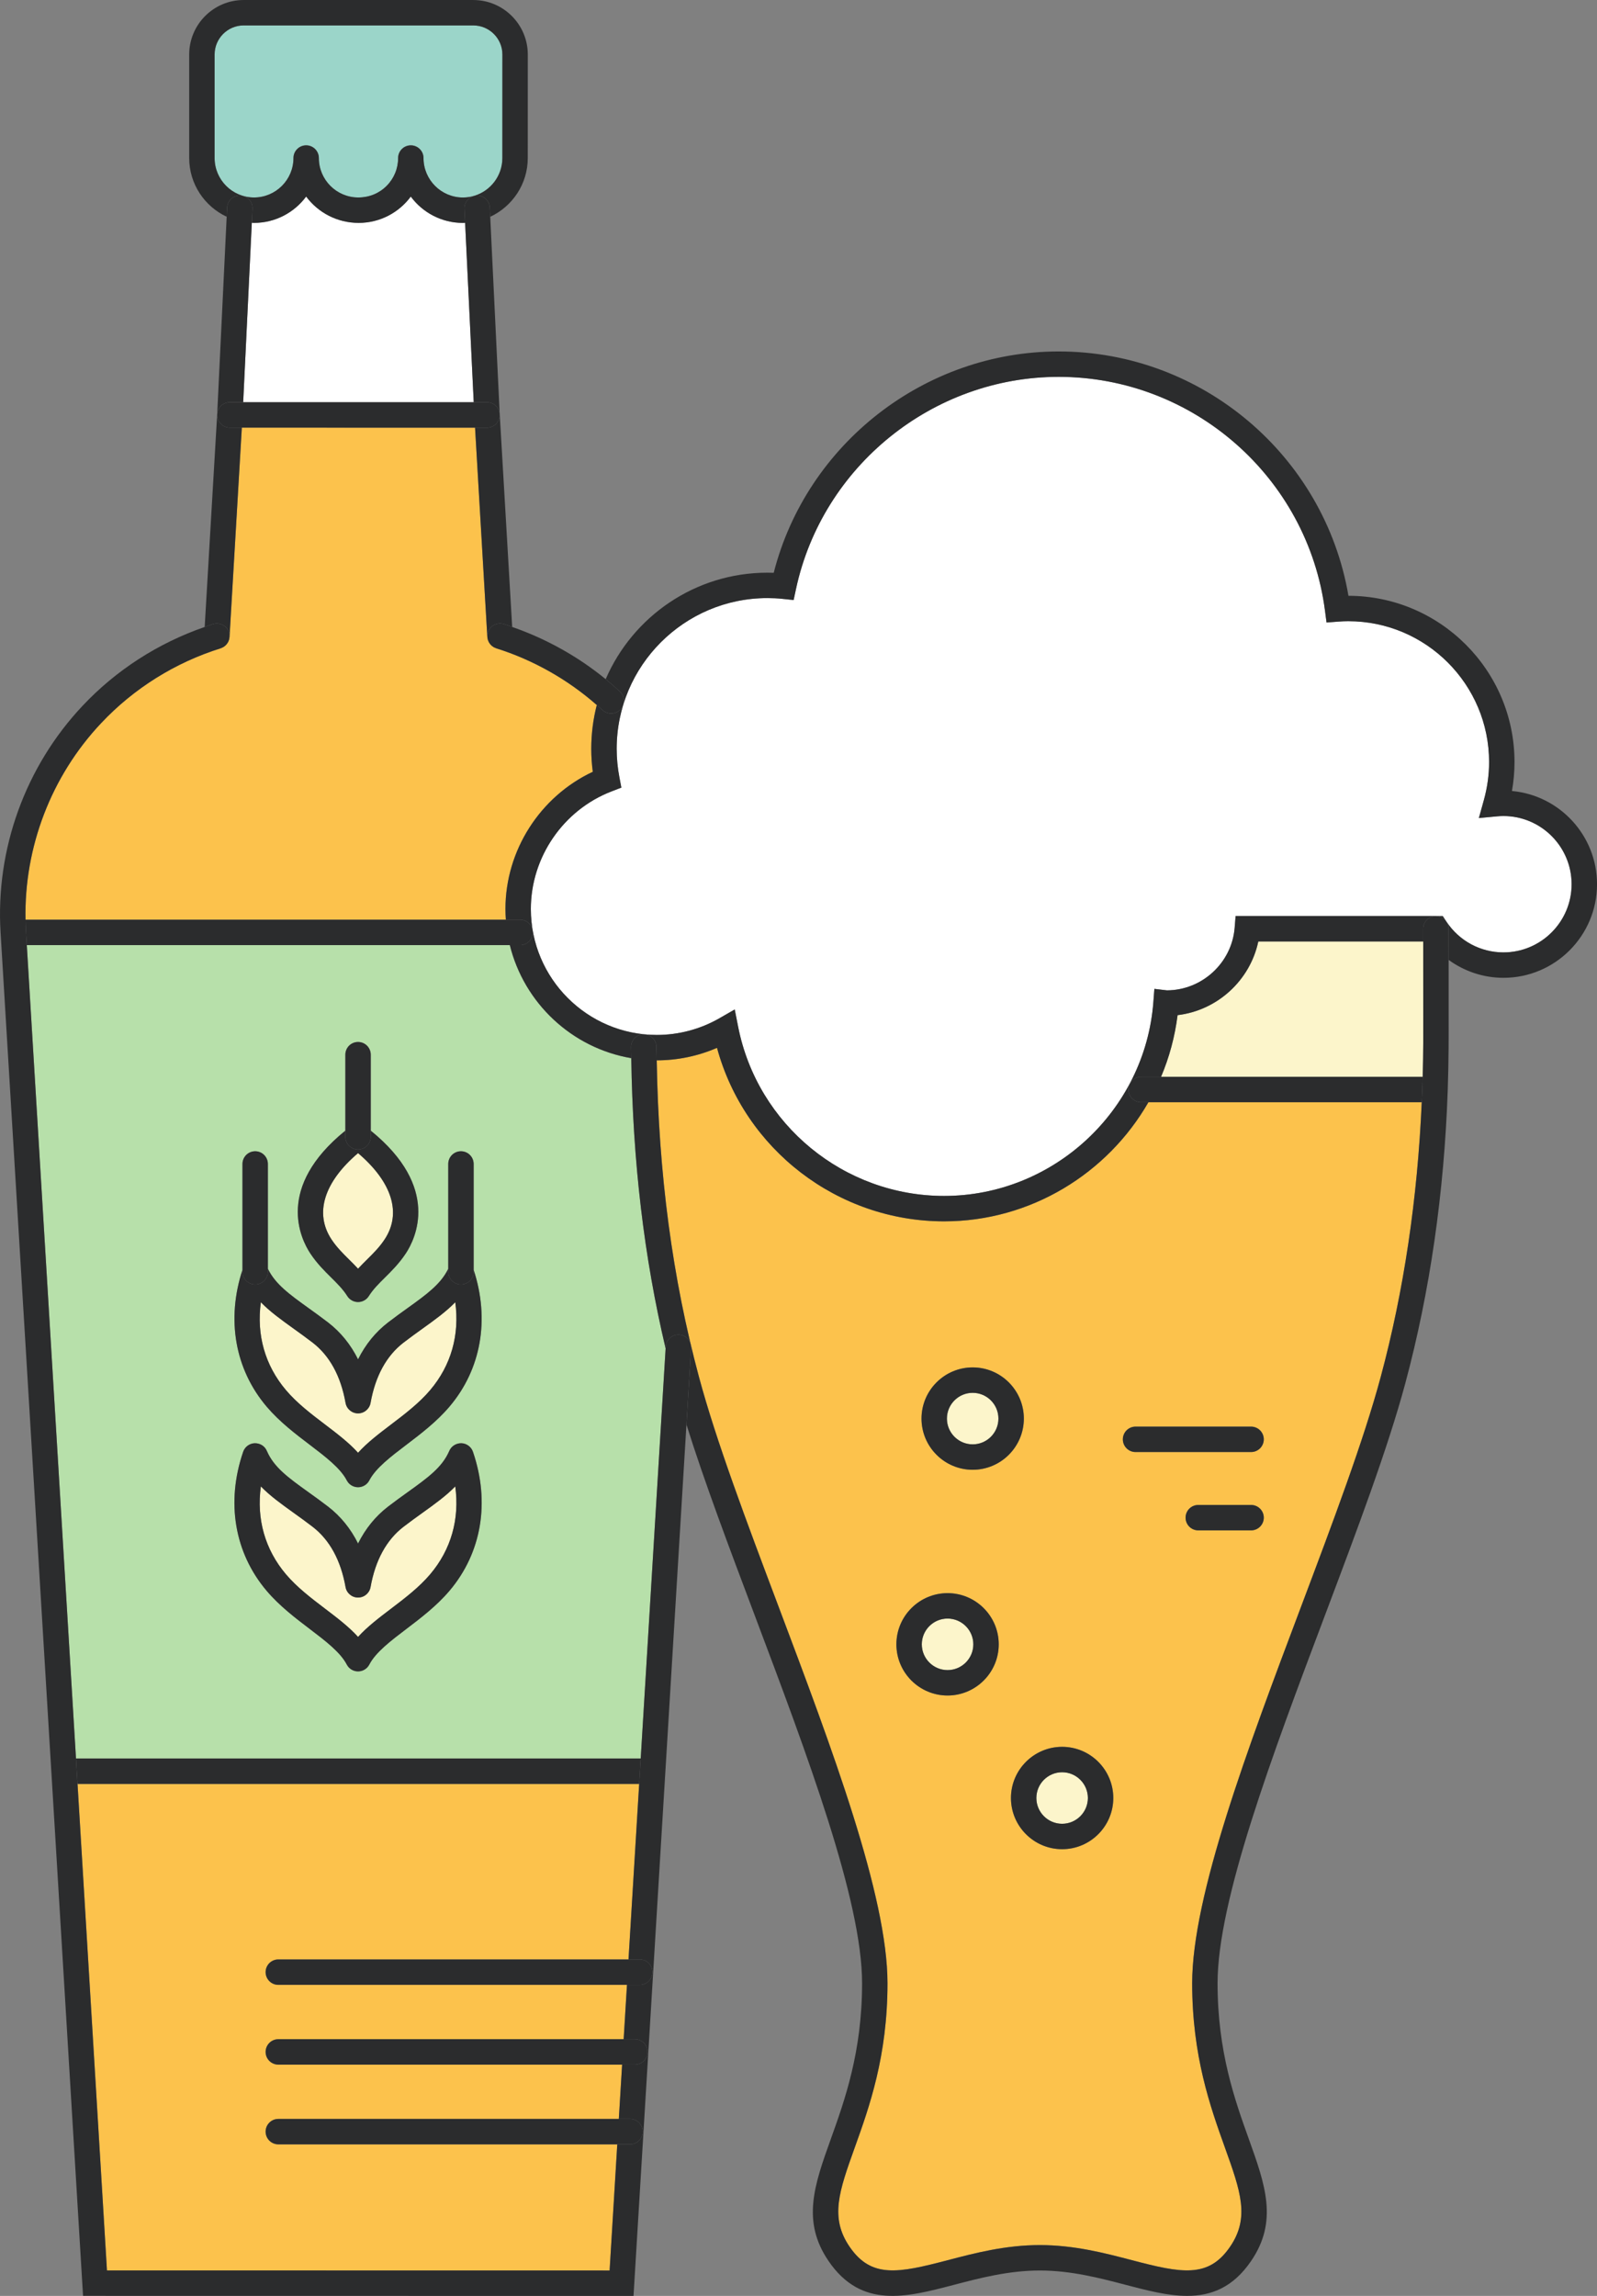 <?xml version="1.0" encoding="utf-8"?>
<!-- Generator: Adobe Illustrator 16.0.4, SVG Export Plug-In . SVG Version: 6.00 Build 0)  -->
<!DOCTYPE svg PUBLIC "-//W3C//DTD SVG 1.1//EN" "http://www.w3.org/Graphics/SVG/1.1/DTD/svg11.dtd">
<svg version="1.1" xmlns="http://www.w3.org/2000/svg" xmlns:xlink="http://www.w3.org/1999/xlink" x="0px" y="0px"
	 width="251.425px" height="361.336px" viewBox="0 0 251.425 361.336" style="enable-background:new 0 0 251.425 361.336;"
	 xml:space="preserve">
<rect x="0" y="0" width="251.425" height="361.336" fill="#808080" stroke="none"/>
<symbol  id="New_Symbol_1" viewBox="-2869.69 1635.391 384.073 275">
	<g id="Elements_4_">
		<g>
			<path style="fill:none;stroke:#454647;stroke-width:5;stroke-linecap:round;stroke-miterlimit:10;" d="M-2500.584,1823.523
				v-12.832h-86.4v12.832c0,2.458,0.206,4.871,0.602,7.221c1.426,8.46,5.309,16.086,10.893,22.119
				c6.46,6.979,15.192,11.818,25.021,13.346c2.176,0.339,4.413,0.515,6.686,0.515c2.273,0,4.511-0.176,6.687-0.515
				c18.323-2.849,32.842-17.213,35.912-35.465C-2500.79,1828.395-2500.584,1825.981-2500.584,1823.523z"/>
			<path style="fill:none;stroke:#454647;stroke-width:5;stroke-linecap:round;stroke-miterlimit:10;" d="M-2550.47,1866.209v6.125
				c0,3.691,2.993,6.686,6.686,6.686s6.687-2.994,6.687-6.686v-6.125"/>
			<path style="fill:none;stroke:#454647;stroke-width:5;stroke-linecap:round;stroke-miterlimit:10;" d="M-2734.672,1695.492
				c-1.476,26.48-21.861,47.916-47.869,51.037c-2.149,0.257-4.336,0.39-6.558,0.39s-4.407-0.133-6.557-0.39
				c-16.771-2.011-31.202-11.638-39.739-25.323c-4.7-7.539-7.605-16.309-8.131-25.714"/>
			<path style="fill:none;stroke:#454647;stroke-width:5;stroke-linecap:round;stroke-miterlimit:10;" d="M-2866.756,1637.892
				l7.605,47.321c0.952,5.923,6.063,10.279,12.063,10.279h115.978c5.999,0,11.111-4.356,12.062-10.279l7.605-47.321H-2866.756z"/>
			
				<line style="fill:none;stroke:#454647;stroke-width:5;stroke-linecap:round;stroke-miterlimit:10;" x1="-2770.584" y1="1721.206" x2="-2835.395" y2="1721.206"/>
			
				<line style="fill:none;stroke:#454647;stroke-width:5;stroke-linecap:round;stroke-miterlimit:10;" x1="-2805.041" y1="1670.806" x2="-2861.464" y2="1670.806"/>
			
				<line style="fill:none;stroke:#454647;stroke-width:5;stroke-linecap:round;stroke-miterlimit:10;" x1="-2805.041" y1="1663.092" x2="-2862.703" y2="1663.092"/>
			
				<line style="fill:none;stroke:#454647;stroke-width:5;stroke-linecap:round;stroke-miterlimit:10;" x1="-2805.041" y1="1655.378" x2="-2863.943" y2="1655.378"/>
			<path style="fill:none;stroke:#454647;stroke-width:5;stroke-linecap:round;stroke-miterlimit:10;" d="M-2511.641,1682.717
				c0-2.414-1.958-4.371-4.372-4.371s-4.371,1.957-4.371,4.371s1.957,4.372,4.371,4.372S-2511.641,1685.131-2511.641,1682.717z"/>
			<path style="fill:none;stroke:#454647;stroke-width:5;stroke-linecap:round;stroke-miterlimit:10;" d="M-2511.641,1652.549
				c0-2.414-1.958-4.371-4.372-4.371s-4.371,1.957-4.371,4.371s1.957,4.37,4.371,4.37S-2511.641,1654.963-2511.641,1652.549z"/>
			<path style="fill:none;stroke:#454647;stroke-width:5;stroke-linecap:round;stroke-miterlimit:10;" d="M-2535.041,1663.092
				c0-2.414-1.957-4.372-4.371-4.372s-4.372,1.958-4.372,4.372s1.958,4.371,4.372,4.371S-2535.041,1665.506-2535.041,1663.092z"/>
			<path style="fill:none;stroke:#454647;stroke-width:5;stroke-linecap:round;stroke-miterlimit:10;" d="M-2678.912,1708.092
				c0-2.414-1.958-4.372-4.372-4.372s-4.371,1.958-4.371,4.372s1.957,4.371,4.371,4.371S-2678.912,1710.506-2678.912,1708.092z"/>
			<path style="fill:none;stroke:#454647;stroke-width:5;stroke-linecap:round;stroke-miterlimit:10;" d="M-2678.912,1689.835
				c0-2.414-1.958-4.372-4.372-4.372s-4.371,1.958-4.371,4.372s1.957,4.371,4.371,4.371S-2678.912,1692.249-2678.912,1689.835z"/>
			<path style="fill:none;stroke:#454647;stroke-width:5;stroke-linecap:round;stroke-miterlimit:10;" d="M-2678.912,1671.577
				c0-2.415-1.958-4.371-4.372-4.371s-4.371,1.956-4.371,4.371s1.957,4.372,4.371,4.372S-2678.912,1673.992-2678.912,1671.577z"/>
			<path style="fill:none;stroke:#454647;stroke-width:5;stroke-linecap:round;stroke-miterlimit:10;" d="M-2782.541,1880.696
				v-134.167c-2.149,0.257-4.336,0.39-6.558,0.39s-4.407-0.133-6.557-0.39v134.167c0,2.809,2.273,5.081,5.076,5.081h2.962
				C-2784.815,1885.777-2782.541,1883.505-2782.541,1880.696z"/>
			
				<line style="fill:none;stroke:#454647;stroke-width:5;stroke-linecap:round;stroke-miterlimit:10;" x1="-2804.013" y1="1788.577" x2="-2774.184" y2="1788.577"/>
			<path style="fill:none;stroke:#454647;stroke-width:5;stroke-linecap:round;stroke-miterlimit:10;" d="M-2638.927,1816.606
				v-58.933c-3.847-2.278-7.921-4.314-12.183-6.084c-1.152-0.479-2.319-0.94-3.502-1.379c-3.163-1.177-6.424-2.217-9.771-3.095
				c-8.522-2.248-17.589-3.498-27-3.58c-3.657,0.031-7.262,0.241-10.8,0.617c-5.575,0.586-10.991,1.589-16.2,2.963
				c-3.349,0.878-6.608,1.918-9.772,3.095c-2.221,0.829-4.397,1.724-6.516,2.69c-3.178,1.44-6.238,3.04-9.17,4.772v58.933
				c4.892,2.89,10.137,5.395,15.686,7.462c3.163,1.178,6.423,2.217,9.772,3.096c6.397,1.688,13.099,2.808,20.026,3.302
				c2.299,0.165,4.629,0.258,6.974,0.278c5.985-0.052,11.828-0.576,17.485-1.533c3.24-0.545,6.413-1.229,9.515-2.047
				c3.348-0.879,6.608-1.918,9.771-3.096C-2649.064,1822.001-2643.818,1819.496-2638.927,1816.606z"/>
			<g>
				<g>
					
						<line style="fill:none;stroke:#454647;stroke-width:5;stroke-linecap:round;stroke-miterlimit:10;" x1="-2728.156" y1="1750.211" x2="-2728.156" y2="1824.068"/>
					
						<line style="fill:none;stroke:#454647;stroke-width:5;stroke-linecap:round;stroke-miterlimit:10;" x1="-2718.384" y1="1747.116" x2="-2718.384" y2="1827.164"/>
				</g>
				<g>
					
						<line style="fill:none;stroke:#454647;stroke-width:5;stroke-linecap:round;stroke-miterlimit:10;" x1="-2664.384" y1="1747.116" x2="-2664.384" y2="1827.164"/>
					
						<line style="fill:none;stroke:#454647;stroke-width:5;stroke-linecap:round;stroke-miterlimit:10;" x1="-2654.613" y1="1750.211" x2="-2654.613" y2="1824.068"/>
				</g>
			</g>
			<polyline style="fill:none;stroke:#454647;stroke-width:5;stroke-linecap:round;stroke-miterlimit:10;" points="
				-2664.384,1758.749 -2664.384,1747.116 -2664.384,1637.892 -2702.184,1637.892 -2702.184,1721.206 -2702.184,1744.153 			"/>
			<path style="fill:none;stroke:#454647;stroke-width:5;stroke-linecap:round;stroke-miterlimit:10;" d="M-2586.985,1810.691
				v-172.8h86.4v172.8H-2586.985z"/>
			<path style="fill:none;stroke:#454647;stroke-width:5;stroke-linecap:round;stroke-miterlimit:10;" d="M-2586.985,1684.666
				c5.221,3.276,11.387,5.169,18,5.169c4.758,0,9.283-0.978,13.393-2.746"/>
			<path style="fill:none;stroke:#454647;stroke-width:5;stroke-linecap:round;stroke-miterlimit:10;" d="M-2555.592,1687.089
				c0.447,10.537,9.134,18.946,19.779,18.946c5.045,0,9.652-1.888,13.145-4.994"/>
			<path style="fill:none;stroke:#454647;stroke-width:5;stroke-linecap:round;stroke-miterlimit:10;" d="M-2522.668,1701.041
				c3.369,2.493,7.54,3.965,12.056,3.965c3.646,0,7.071-0.963,10.028-2.645"/>
			
				<line style="fill:none;stroke:#454647;stroke-width:5;stroke-linecap:round;stroke-miterlimit:10;" x1="-2563.327" y1="1766.463" x2="-2576.338" y2="1753.452"/>
			
				<line style="fill:none;stroke:#454647;stroke-width:5;stroke-linecap:round;stroke-miterlimit:10;" x1="-2563.327" y1="1750.042" x2="-2576.338" y2="1737.029"/>
			
				<line style="fill:none;stroke:#454647;stroke-width:5;stroke-linecap:round;stroke-miterlimit:10;" x1="-2563.327" y1="1733.62" x2="-2576.338" y2="1720.608"/>
			
				<line style="fill:none;stroke:#454647;stroke-width:5;stroke-linecap:round;stroke-miterlimit:10;" x1="-2501.186" y1="1830.744" x2="-2586.383" y2="1830.744"/>
			<path style="fill:none;stroke:#454647;stroke-width:5;stroke-linecap:round;stroke-miterlimit:10;" d="M-2673.899,1829.211
				v23.652v45.171c0,5.444-4.413,9.857-9.857,9.857h-41.402h-54.084c-5.444,0-9.857-4.413-9.857-9.857v-12.257"/>
			<polyline style="fill:none;stroke:#454647;stroke-width:5;stroke-linecap:round;stroke-miterlimit:10;" points="
				-2673.899,1852.861 -2622.209,1852.861 -2575.489,1852.861 			"/>
			
				<line style="fill:none;stroke:#454647;stroke-width:5;stroke-linecap:round;stroke-miterlimit:10;" x1="-2622.213" y1="1852.863" x2="-2622.213" y2="1864.178"/>
			<path style="fill:none;stroke:#454647;stroke-width:5;stroke-linecap:round;stroke-miterlimit:10;" d="M-2612.698,1873.691
				c0-5.255-4.26-9.514-9.515-9.514c-5.254,0-9.514,4.259-9.514,9.514c0,5.254,4.26,9.515,9.514,9.515
				C-2616.958,1883.206-2612.698,1878.945-2612.698,1873.691z"/>
			
				<line style="fill:none;stroke:#454647;stroke-width:5;stroke-linecap:round;stroke-miterlimit:10;" x1="-2725.157" y1="1897.312" x2="-2725.157" y2="1907.892"/>
			<path style="fill:none;stroke:#454647;stroke-width:5;stroke-linecap:round;stroke-miterlimit:10;" d="M-2734.672,1887.799
				c0,5.255,4.26,9.514,9.515,9.514s9.515-4.259,9.515-9.514c0-5.256-4.26-9.514-9.515-9.514S-2734.672,1882.543-2734.672,1887.799z
				"/>
			<path style="fill:none;stroke:#454647;stroke-width:5;stroke-linecap:round;stroke-miterlimit:10;" d="M-2734.672,1752.901
				v-15.65c0-8.861,7.184-16.045,16.046-16.045h16.441"/>
			<path style="fill:none;stroke:#454647;stroke-width:5;stroke-linecap:round;stroke-miterlimit:10;" d="M-2782.541,1867.824
				c12.358,1.347,29.551-0.227,36.746-9.617c2.123-2.772,3.378-6.229,3.378-10.487c0-12.687-11.817-9.848-11.817,0
				c0,3.965,3.357,7.771,8.439,10.487c14.806,7.904,44.207,6.47,47.438-27.741"/>
			
				<line style="fill:none;stroke:#454647;stroke-width:5;stroke-linecap:round;stroke-miterlimit:10;" x1="-2709.384" y1="1802.977" x2="-2680.584" y2="1802.977"/>
			
				<line style="fill:none;stroke:#454647;stroke-width:5;stroke-linecap:round;stroke-miterlimit:10;" x1="-2702.184" y1="1788.577" x2="-2687.098" y2="1788.577"/>
			<g>
				<polyline style="fill:none;stroke:#454647;stroke-width:5;stroke-linecap:round;stroke-miterlimit:10;" points="
					-2624.985,1684.691 -2624.985,1670.291 -2624.985,1658.463 -2624.985,1637.892 				"/>
				
					<line style="fill:none;stroke:#454647;stroke-width:5;stroke-linecap:round;stroke-miterlimit:10;" x1="-2630.899" y1="1664.378" x2="-2619.071" y2="1676.206"/>
				
					<line style="fill:none;stroke:#454647;stroke-width:5;stroke-linecap:round;stroke-miterlimit:10;" x1="-2630.899" y1="1652.549" x2="-2619.071" y2="1664.378"/>
				<path style="fill:none;stroke:#454647;stroke-width:5;stroke-linecap:round;stroke-miterlimit:10;" d="M-2586.989,1721.211
					c-6.721,0-14.311,0-17.04,0c-7.651,0-14.521,0-19.151,0c-16.979,0-20.32,24.681-1.8,24.681c11.96,0,19.12-11.591,20.95-24.681
					c2.37-17-4.23-36.52-20.95-36.52c-35.09,0-29.75,46.74-28.9,66.899"/>
			</g>
			
				<line style="fill:none;stroke:#454647;stroke-width:5;stroke-linecap:round;stroke-miterlimit:10;" x1="-2599.451" y1="1810.691" x2="-2488.117" y2="1810.691"/>
		</g>
	</g>
</symbol>
<g id="Background">
	<g id="New_Symbol_8_9_">
		<g id="Elements_106_">
		</g>
	</g>
	<g id="New_Symbol_6_11_">
		<g id="Elements_105_">
		</g>
	</g>
	<g id="New_Symbol_10_">
		<g id="DoneElements_11_">
		</g>
		<g id="Elements_104_">
		</g>
	</g>
</g>
<g id="Elements">
	<g id="New_Symbol_2_">
		<g id="DoneElements_3_">
		</g>
		<g id="Elements_36_">
		</g>
	</g>
	<g id="New_Symbol_3_2_">
		<g id="Elements_35_">
		</g>
	</g>
	<g id="New_Symbol_1_2_">
		<g id="Elements_34_">
		</g>
	</g>
	<g id="New_Symbol_2_2_">
		<g id="Elements_33_">
		</g>
	</g>
	<g id="New_Symbol_5_2_">
		<g id="Elements_32_">
		</g>
	</g>
	<g id="New_Symbol_6_2_">
		<g id="Elements_31_">
		</g>
	</g>
	<g id="New_Symbol_7_2_">
		<g id="Elements_30_">
		</g>
	</g>
	<g id="New_Symbol_8_2_">
		<g id="Elements_29_">
		</g>
	</g>
	<g id="New_Symbol_9_2_">
		<g id="Elements_28_">
		</g>
	</g>
	<g id="New_Symbol_2_8_">
		<g id="Elements_99_">
		</g>
	</g>
	<g id="New_Symbol_9_">
		<g id="DoneElements_10_">
		</g>
		<g id="Elements_95_">
		</g>
	</g>
	<g id="New_Symbol_7_9_">
		<g id="Elements_94_">
		</g>
	</g>
	<g id="New_Symbol_9_10_">
		<g id="Elements_93_">
		</g>
	</g>
	<g id="New_Symbol_1_10_">
		<g id="Elements_100_">
		</g>
	</g>
	<g id="New_Symbol_9_11_">
		<g id="Elements_101_">
		</g>
	</g>
	<g id="New_Symbol_3_10_">
		<g id="Elements_102_">
		</g>
	</g>
	<g id="New_Symbol_5_10_">
		<g id="Elements_103_">
		</g>
	</g>
	<g id="New_Symbol_3_9_">
		<g id="Elements_98_">
		</g>
	</g>
	<g id="New_Symbol_1_9_">
		<g id="Elements_97_">
		</g>
	</g>
	<g id="New_Symbol_8_8_">
		<g id="Elements_96_">
		</g>
	</g>
	<g id="New_Symbol_9_9_">
		<g id="Elements_91_">
		</g>
	</g>
	<g id="New_Symbol_5_9_">
		<g id="Elements_90_">
		</g>
	</g>
	<g id="New_Symbol_6_9_">
		<g id="Elements_89_">
		</g>
	</g>
	<g id="New_Symbol_6_10_">
		<g id="Elements_92_">
		</g>
	</g>
	<g id="Flasche_2_1_">
		<path style="fill:#FCF5CB;" d="M153.134,227.315c2.234,0,4.055-1.819,4.055-4.056c0-2.235-1.82-4.055-4.055-4.055
			c-2.236,0-4.055,1.819-4.055,4.055C149.079,225.496,150.897,227.315,153.134,227.315z"/>
		<path style="fill:#FCC24C;" d="M122.563,252.819c8.438,22.387,17.16,45.534,17.16,59.306c0,11.483-2.857,19.452-5.154,25.856
			c-2.465,6.874-3.951,11.023-0.816,15.61c3.42,5.002,7.645,4.167,15.441,2.123c4.258-1.116,9.082-2.382,14.514-2.382
			c5.43,0,10.254,1.266,14.512,2.382c7.793,2.044,12.021,2.879,15.439-2.123c3.137-4.588,1.648-8.737-0.816-15.611
			c-2.295-6.403-5.152-14.373-5.152-25.855c0-13.772,8.725-36.923,17.162-59.312c5.051-13.403,9.82-26.062,12.527-36.13
			c3.633-13.514,5.789-28.045,6.453-43.21h-43.031c-6.43,11.208-18.535,18.745-32.168,18.745c-16.773,0-31.412-11.337-35.752-27.306
			c-2.98,1.293-6.213,1.968-9.48,1.968c0,0-0.004,0-0.008,0c0.293,17.91,2.457,34.235,6.643,49.803
			C112.741,226.753,117.513,239.414,122.563,252.819z M196.966,240.853h-8.314c-1.105,0-2-0.896-2-2s0.895-2,2-2h8.314
			c1.104,0,2,0.896,2,2S198.069,240.853,196.966,240.853z M178.776,224.525h18.189c1.104,0,2,0.896,2,2s-0.896,2-2,2h-18.189
			c-1.105,0-2-0.896-2-2S177.671,224.525,178.776,224.525z M167.216,274.919c4.441,0,8.055,3.613,8.055,8.055
			c0,4.442-3.613,8.056-8.055,8.056s-8.055-3.613-8.055-8.056C159.161,278.532,162.774,274.919,167.216,274.919z M153.134,215.205
			c4.441,0,8.055,3.613,8.055,8.055c0,4.442-3.613,8.056-8.055,8.056s-8.055-3.613-8.055-8.056
			C145.079,218.818,148.692,215.205,153.134,215.205z M149.179,250.732c4.441,0,8.057,3.613,8.057,8.056
			c0,4.441-3.615,8.055-8.057,8.055s-8.055-3.613-8.055-8.055C141.124,254.346,144.737,250.732,149.179,250.732z"/>
		<path style="fill:#FCF5CB;" d="M149.179,262.843c2.236,0,4.057-1.819,4.057-4.055c0-2.236-1.82-4.056-4.057-4.056
			s-4.055,1.819-4.055,4.056C145.124,261.023,146.942,262.843,149.179,262.843z"/>
		<path style="fill:#FCF5CB;" d="M66.505,209.113c-0.939,0.675-1.934,1.388-2.965,2.182c-2.697,2.072-4.447,5.268-5.201,9.496
			c-0.17,0.954-1,1.649-1.969,1.649c-0.971,0-1.799-0.695-1.969-1.649c-0.754-4.229-2.502-7.424-5.197-9.496
			c-1.033-0.794-2.027-1.507-2.967-2.181c-1.928-1.384-3.707-2.66-5.17-4.163c-0.703,5.129,0.648,9.935,3.957,13.834
			c1.744,2.059,3.982,3.76,6.148,5.404c1.916,1.457,3.762,2.858,5.197,4.451c1.436-1.593,3.281-2.995,5.197-4.451
			c2.166-1.646,4.404-3.347,6.15-5.404c3.309-3.9,4.658-8.705,3.957-13.835C70.212,206.453,68.433,207.729,66.505,209.113z"/>
		<path style="fill:#FCF5CB;" d="M66.503,238.098c-0.938,0.674-1.932,1.387-2.963,2.18c-2.697,2.072-4.447,5.269-5.201,9.498
			c-0.17,0.954-1,1.649-1.969,1.649c-0.971,0-1.799-0.695-1.969-1.649c-0.754-4.23-2.504-7.427-5.197-9.498
			c-1.031-0.793-2.025-1.505-2.965-2.179c-1.93-1.384-3.709-2.661-5.172-4.164c-0.703,5.129,0.648,9.934,3.957,13.836
			c1.746,2.058,3.984,3.76,6.15,5.405c1.916,1.456,3.76,2.857,5.195,4.448c1.436-1.591,3.279-2.993,5.195-4.448
			c2.166-1.646,4.406-3.348,6.152-5.406c3.309-3.901,4.658-8.707,3.957-13.836C70.212,235.437,68.433,236.714,66.503,238.098z"/>
		<path style="fill:#FCF5CB;" d="M54.952,198.221c0.473,0.467,0.951,0.94,1.418,1.45c0.467-0.508,0.943-0.98,1.414-1.446
			c1.002-0.99,1.947-1.925,2.768-3.164c2.721-4.111,1.189-9.009-4.182-13.583c-5.371,4.573-6.9,9.47-4.18,13.584
			C53.009,196.297,53.954,197.231,54.952,198.221z"/>
		<path style="fill:#B7E0AA;" d="M80.267,148.746H4.22l7.746,128.009h88.906l3.922-64.532c-3.398-14.35-5.168-29.376-5.408-45.687
			C90.026,164.94,82.513,157.871,80.267,148.746z M54.37,177.945v-11.957c0-1.104,0.895-2,2-2c1.104,0,2,0.896,2,2v11.957
			c11.037,8.937,7.043,17.019,5.518,19.323c-1.051,1.584-2.24,2.762-3.289,3.8c-0.955,0.944-1.855,1.836-2.537,2.917
			c-0.367,0.58-1.006,0.932-1.691,0.932h-0.002c-0.686,0-1.324-0.353-1.691-0.934c-0.682-1.082-1.582-1.975-2.537-2.92
			c-1.049-1.037-2.236-2.213-3.285-3.793C47.329,194.963,43.335,186.879,54.37,177.945z M70.769,250.356
			c-2.029,2.393-4.555,4.311-6.783,6.004c-2.484,1.889-4.832,3.673-5.842,5.61c-0.344,0.661-1.029,1.076-1.773,1.076
			c-0.746,0-1.43-0.415-1.775-1.077c-1.008-1.937-3.355-3.721-5.84-5.609c-2.229-1.692-4.754-3.611-6.781-6.003
			c-5.062-5.97-6.408-13.94-3.693-21.868c0.268-0.783,0.99-1.32,1.816-1.352c0.861-0.015,1.588,0.451,1.914,1.21
			c1.111,2.592,3.396,4.231,6.561,6.501c0.973,0.697,2.002,1.436,3.07,2.257c1.979,1.522,3.559,3.467,4.729,5.814
			c1.17-2.348,2.75-4.292,4.732-5.814c1.068-0.821,2.096-1.56,3.068-2.257c3.162-2.27,5.447-3.909,6.561-6.502
			c0.326-0.76,1.096-1.229,1.914-1.209c0.826,0.032,1.547,0.568,1.816,1.352C77.175,236.417,75.829,244.388,70.769,250.356z
			 M70.769,221.373c-2.029,2.391-4.553,4.309-6.779,6.001c-2.488,1.89-4.836,3.675-5.846,5.614
			c-0.344,0.661-1.027,1.076-1.773,1.076s-1.432-0.415-1.775-1.077c-1.008-1.938-3.355-3.724-5.842-5.613
			c-2.229-1.692-4.752-3.61-6.779-6.001c-4.988-5.88-6.359-13.706-3.801-21.521v-16.664c0-1.104,0.895-2,2-2c1.104,0,2,0.896,2,2
			v16.496c1.16,2.404,3.371,4.009,6.396,6.181c0.973,0.698,2.002,1.438,3.072,2.259c1.979,1.522,3.559,3.467,4.729,5.813
			c1.17-2.347,2.75-4.291,4.732-5.813c1.068-0.821,2.098-1.561,3.07-2.259c3.025-2.172,5.234-3.776,6.396-6.182v-16.495
			c0-1.104,0.895-2,2-2c1.104,0,2,0.896,2,2v16.664C77.126,207.667,75.757,215.493,70.769,221.373z"/>
		<path style="fill:#FFFFFF;" d="M226.095,144.174h1.045l0.572,0.864c0.008,0.011,0.014,0.022,0.021,0.033
			c2.002,3.018,5.35,4.818,8.959,4.818c5.918,0,10.732-4.814,10.732-10.731s-4.814-10.731-10.732-10.731
			c-0.332,0-0.652,0.018-0.975,0.048l-2.895,0.271l0.779-2.799c0.553-1.98,0.832-4.004,0.832-6.016
			c0-12.222-9.943-22.165-22.166-22.165c-0.516,0-1.027,0.024-1.539,0.062l-1.887,0.142l-0.246-1.877
			c-2.73-20.97-20.756-36.783-41.928-36.783c-19.799,0-37.189,14.033-41.348,33.368l-0.377,1.755l-1.787-0.187
			c-0.75-0.078-1.539-0.118-2.346-0.118c-13.082,0-23.725,10.643-23.725,23.724c0,1.482,0.143,2.984,0.426,4.463l0.312,1.64
			l-1.559,0.602c-7.592,2.93-12.691,10.364-12.691,18.498c0,10.933,8.893,19.826,19.826,19.826c3.457,0,6.863-0.907,9.854-2.623
			l2.418-1.388l0.539,2.734c3.045,15.422,16.68,26.614,32.422,26.614c17.174,0,31.645-13.401,32.947-30.509l0.158-2.078l1.984,0.233
			c5.545-0.026,10.215-4.344,10.656-9.852l0.148-1.84h31.508c0.01,0,0.02-0.003,0.029-0.003S226.085,144.174,226.095,144.174z"/>
		<path style="fill:#9BD5C9;" d="M79.089,24.877l0.006-16.293c0-2.526-2.057-4.582-4.582-4.582L38.366,4
			c-2.525,0-4.58,2.055-4.58,4.581v16.291c0,3.422,2.783,6.206,6.207,6.206c3.422,0,6.205-2.784,6.205-6.206c0-1.104,0.895-2,2-2
			c1.104,0,2,0.896,2,2c0,3.422,2.783,6.206,6.205,6.206c1.725,0,3.283-0.646,4.455-1.817c1.17-1.171,1.816-2.729,1.816-4.388
			c0-1.104,0.895-2,2-2c1.104,0,2,0.896,2,2c0,3.424,2.783,6.209,6.205,6.209c0.637,0,1.25-0.097,1.83-0.275
			c0-0.001,0.002-0.001,0.004-0.002C77.245,30.021,79.089,27.661,79.089,24.877z"/>
		<path style="fill:#FCC24C;" d="M16.841,357.324l79.135,0.012l1.207-19.857H43.817c-1.105,0-2-0.896-2-2s0.895-2,2-2h53.609
			l0.518-8.545H43.817c-1.105,0-2-0.896-2-2s0.895-2,2-2h54.371l0.52-8.554H43.817c-1.105,0-2-0.896-2-2s0.895-2,2-2H98.95
			l1.68-27.625H12.208L16.841,357.324z"/>
		<path style="fill:#FCC24C;" d="M79.575,143.055c0-9.229,5.463-17.707,13.75-21.589c-0.158-1.204-0.238-2.413-0.238-3.613
			c0-2.379,0.301-4.688,0.867-6.894c-4.559-4.01-10-7.094-15.834-8.928c-0.012-0.003-0.02-0.01-0.029-0.013
			c-0.104-0.034-0.203-0.077-0.299-0.128c-0.021-0.012-0.045-0.022-0.066-0.035c-0.09-0.051-0.174-0.11-0.254-0.175
			c-0.021-0.017-0.043-0.032-0.064-0.05c-0.076-0.066-0.145-0.141-0.209-0.218c-0.018-0.02-0.037-0.038-0.053-0.059
			c-0.062-0.079-0.113-0.164-0.164-0.251c-0.014-0.024-0.029-0.047-0.041-0.07c-0.041-0.08-0.072-0.163-0.102-0.248
			c-0.014-0.039-0.029-0.076-0.041-0.116c-0.02-0.065-0.027-0.133-0.039-0.2c-0.012-0.064-0.025-0.128-0.031-0.193
			c0-0.011-0.004-0.02-0.004-0.03l-1.932-32.938l-36.719-0.005l-1.936,32.938c0,0.007-0.004,0.013-0.004,0.02
			c-0.006,0.094-0.023,0.185-0.043,0.276c-0.008,0.037-0.012,0.075-0.021,0.112c-0.021,0.077-0.053,0.15-0.082,0.225
			c-0.018,0.045-0.033,0.092-0.055,0.135c-0.033,0.066-0.074,0.127-0.113,0.189c-0.027,0.044-0.053,0.089-0.086,0.131
			c-0.043,0.058-0.094,0.11-0.145,0.163c-0.035,0.038-0.07,0.078-0.109,0.113c-0.051,0.047-0.109,0.088-0.166,0.13
			c-0.047,0.034-0.092,0.068-0.143,0.098c-0.055,0.033-0.113,0.062-0.172,0.089c-0.061,0.029-0.121,0.058-0.186,0.08
			c-0.025,0.009-0.047,0.023-0.074,0.031c-7.176,2.244-13.686,6.319-18.826,11.787c-7.857,8.333-12.131,19.519-11.895,30.927h75.623
			C79.603,144.187,79.575,143.624,79.575,143.055z"/>
		<path style="fill:#FFFFFF;" d="M73.226,35.064c-0.115,0.004-0.229,0.018-0.346,0.018c-3.359,0-6.346-1.632-8.207-4.146
			c-1.859,2.511-4.844,4.142-8.201,4.142c-3.402,0-6.404-1.633-8.271-4.146c-1.861,2.514-4.848,4.146-8.207,4.146
			c-0.117,0-0.232-0.014-0.35-0.018l-1.357,28.242l36.295,0.005L73.226,35.064z"/>
		<path style="fill:#FCF5CB;" d="M167.216,287.029c2.234,0,4.055-1.819,4.055-4.056c0-2.235-1.82-4.055-4.055-4.055
			c-2.236,0-4.055,1.819-4.055,4.055C163.161,285.21,164.979,287.029,167.216,287.029z"/>
		<path style="fill:#FCF5CB;" d="M224.069,159.924l-0.004-11.75h-25.965c-1.297,6.137-6.461,10.855-12.707,11.592
			c-0.424,3.402-1.314,6.659-2.602,9.708h41.195C224.087,165.587,224.077,162.365,224.069,159.924z"/>
		<path style="fill:#2B2C2D;" d="M97.687,111.654c-0.395,0.423-0.928,0.637-1.463,0.637c-0.488,0-0.979-0.178-1.363-0.536
			c-0.295-0.273-0.604-0.53-0.906-0.796c-0.566,2.205-0.867,4.515-0.867,6.894c0,1.2,0.08,2.409,0.238,3.613
			c-8.287,3.882-13.75,12.36-13.75,21.589c0,0.569,0.027,1.132,0.066,1.691h2.244c1.104,0,2,0.896,2,2s-0.896,2-2,2h-1.619
			c2.246,9.125,9.76,16.194,19.119,17.79c-0.008-0.584-0.033-1.153-0.037-1.74c-0.01-1.104,0.879-2.007,1.984-2.016
			c1.121,0.008,2.006,0.88,2.016,1.984c0.006,0.714,0.035,1.407,0.045,2.116c0.004,0,0.006,0,0.006,0
			c3.27,0,6.502-0.675,9.482-1.968c4.34,15.969,18.979,27.306,35.752,27.306c13.633,0,25.738-7.537,32.168-18.745h-1.145
			c-1.105,0-2-0.896-2-2s0.895-2,2-2h3.135c1.287-3.049,2.178-6.306,2.602-9.708c6.246-0.736,11.41-5.455,12.707-11.592h25.965
			v-2.003c0-1.095,0.879-1.981,1.971-1.997h-31.508l-0.148,1.84c-0.441,5.508-5.111,9.825-10.656,9.852l-1.984-0.233l-0.158,2.078
			c-1.303,17.107-15.773,30.509-32.947,30.509c-15.742,0-29.377-11.192-32.422-26.614l-0.539-2.734l-2.418,1.388
			c-2.99,1.716-6.396,2.623-9.854,2.623c-10.934,0-19.826-8.894-19.826-19.826c0-8.134,5.1-15.568,12.691-18.498l1.559-0.602
			l-0.312-1.64c-0.283-1.479-0.426-2.98-0.426-4.463c0-13.081,10.643-23.724,23.725-23.724c0.807,0,1.596,0.04,2.346,0.118
			l1.787,0.187l0.377-1.755c4.158-19.335,21.549-33.368,41.348-33.368c21.172,0,39.197,15.813,41.928,36.783l0.246,1.877
			l1.887-0.142c0.512-0.038,1.023-0.062,1.539-0.062c12.223,0,22.166,9.943,22.166,22.165c0,2.012-0.279,4.035-0.832,6.016
			l-0.779,2.799l2.895-0.271c0.322-0.03,0.643-0.048,0.975-0.048c5.918,0,10.732,4.814,10.732,10.731s-4.814,10.731-10.732,10.731
			c-3.609,0-6.957-1.801-8.959-4.818c0.209,0.315,0.332,0.692,0.332,1.1l0.002,4.903c2.477,1.795,5.471,2.815,8.625,2.815
			c8.123,0,14.732-6.608,14.732-14.731c0-7.671-5.895-13.992-13.393-14.671c0.268-1.512,0.402-3.036,0.402-4.556
			c0-14.42-11.727-26.152-26.143-26.165c-3.764-22.051-23.062-38.456-45.623-38.456c-21.09,0-39.682,14.55-44.861,34.836
			c-0.33-0.012-0.662-0.018-0.996-0.018c-11.395,0-21.201,6.91-25.459,16.758c0.764,0.625,1.514,1.269,2.234,1.94
			C98.394,109.58,98.44,110.846,97.687,111.654z"/>
		<path style="fill:#2B2C2D;" d="M226.095,144.174c0.67,0.01,1.262,0.349,1.617,0.864l-0.572-0.864H226.095z"/>
		<path style="fill:#2B2C2D;" d="M223.931,171.404c0.023-0.662,0.041-1.303,0.057-1.931h-41.195h-3.135c-1.105,0-2,0.896-2,2
			s0.895,2,2,2h1.145h43.031C223.862,172.783,223.907,172.098,223.931,171.404z"/>
		<path style="fill:#2B2C2D;" d="M178.776,228.525h18.189c1.104,0,2-0.896,2-2s-0.896-2-2-2h-18.189c-1.105,0-2,0.896-2,2
			S177.671,228.525,178.776,228.525z"/>
		<path style="fill:#2B2C2D;" d="M196.966,236.853h-8.314c-1.105,0-2,0.896-2,2s0.895,2,2,2h8.314c1.104,0,2-0.896,2-2
			S198.069,236.853,196.966,236.853z"/>
		<path style="fill:#2B2C2D;" d="M153.134,231.315c4.441,0,8.055-3.613,8.055-8.056c0-4.441-3.613-8.055-8.055-8.055
			s-8.055,3.613-8.055,8.055C145.079,227.702,148.692,231.315,153.134,231.315z M153.134,219.205c2.234,0,4.055,1.819,4.055,4.055
			c0,2.236-1.82,4.056-4.055,4.056c-2.236,0-4.055-1.819-4.055-4.056C149.079,221.024,150.897,219.205,153.134,219.205z"/>
		<path style="fill:#2B2C2D;" d="M167.216,291.029c4.441,0,8.055-3.613,8.055-8.056c0-4.441-3.613-8.055-8.055-8.055
			s-8.055,3.613-8.055,8.055C159.161,287.416,162.774,291.029,167.216,291.029z M167.216,278.919c2.234,0,4.055,1.819,4.055,4.055
			c0,2.236-1.82,4.056-4.055,4.056c-2.236,0-4.055-1.819-4.055-4.056C163.161,280.738,164.979,278.919,167.216,278.919z"/>
		<path style="fill:#2B2C2D;" d="M149.179,266.843c4.441,0,8.057-3.613,8.057-8.055c0-4.442-3.615-8.056-8.057-8.056
			s-8.055,3.613-8.055,8.056C141.124,263.229,144.737,266.843,149.179,266.843z M149.179,254.732c2.236,0,4.057,1.819,4.057,4.056
			c0,2.235-1.82,4.055-4.057,4.055s-4.055-1.819-4.055-4.055C145.124,256.552,146.942,254.732,149.179,254.732z"/>
		<path style="fill:#2B2C2D;" d="M227.733,145.071c-0.008-0.011-0.014-0.022-0.021-0.033c-0.355-0.516-0.947-0.854-1.617-0.864
			c-0.01,0-0.02-0.003-0.029-0.003s-0.02,0.003-0.029,0.003c-1.092,0.016-1.971,0.902-1.971,1.997v2.003l0.004,11.75
			c0.008,2.441,0.018,5.663-0.082,9.55c-0.016,0.628-0.033,1.269-0.057,1.931c-0.023,0.693-0.068,1.379-0.098,2.069
			c-0.664,15.165-2.82,29.696-6.453,43.21c-2.707,10.067-7.477,22.727-12.527,36.13c-8.438,22.389-17.162,45.539-17.162,59.312
			c0,11.482,2.857,19.452,5.152,25.855c2.465,6.874,3.953,11.023,0.816,15.611c-3.418,5.002-7.646,4.167-15.439,2.123
			c-4.258-1.116-9.082-2.382-14.512-2.382c-5.432,0-10.256,1.266-14.514,2.382c-7.797,2.044-12.021,2.879-15.441-2.123
			c-3.135-4.587-1.648-8.736,0.816-15.61c2.297-6.404,5.154-14.373,5.154-25.856c0-13.771-8.723-36.919-17.16-59.306
			c-5.051-13.405-9.822-26.066-12.527-36.136c-4.186-15.567-6.35-31.893-6.643-49.803c-0.01-0.709-0.039-1.402-0.045-2.116
			c-0.01-1.104-0.895-1.977-2.016-1.984c-1.105,0.009-1.994,0.911-1.984,2.016c0.004,0.587,0.029,1.156,0.037,1.74
			c0.24,16.311,2.01,31.337,5.408,45.687l0.016-0.268c0.055-1.056,0.928-1.899,1.998-1.899c1.104,0,2,0.891,2,1.995l-0.004,0.132
			l-0.73,12.021c2.803,8.938,6.684,19.242,10.748,30.027c8.309,22.051,16.902,44.852,16.902,57.895
			c0,10.788-2.729,18.395-4.92,24.506c-2.592,7.232-4.641,12.945-0.354,19.219c5.172,7.562,12.258,5.701,19.758,3.734
			c4.023-1.055,8.584-2.251,13.5-2.251c4.914,0,9.475,1.196,13.496,2.251c3.363,0.882,6.641,1.742,9.701,1.742
			c3.768,0,7.205-1.305,10.057-5.477c4.289-6.273,2.24-11.986-0.354-19.219c-2.191-6.112-4.918-13.719-4.918-24.506
			c0-13.044,8.594-35.848,16.904-57.901c5.086-13.497,9.891-26.245,12.648-36.501c3.877-14.424,6.127-29.961,6.686-46.183
			c0.162-4.838,0.148-8.764,0.141-11.63l-0.002-8.836l-0.002-4.903C228.065,145.764,227.942,145.387,227.733,145.071z"/>
		<path style="fill:#2B2C2D;" d="M37.753,30.763c0.018,0,0.033,0.001,0.049,0.001c1.086,0.026,1.953,0.91,1.953,1.996v0.007
			l-0.111,2.294c0.117,0.004,0.232,0.018,0.35,0.018c3.359,0,6.346-1.633,8.207-4.146c1.867,2.514,4.869,4.146,8.271,4.146
			c3.357,0,6.342-1.631,8.201-4.142c1.861,2.514,4.848,4.146,8.207,4.146c0.117,0,0.23-0.014,0.346-0.018l-0.109-2.3
			c0-0.965,0.684-1.771,1.594-1.958c-0.58,0.179-1.193,0.275-1.83,0.275c-3.422,0-6.205-2.785-6.205-6.209c0-1.104-0.896-2-2-2
			c-1.105,0-2,0.896-2,2c0,1.658-0.646,3.217-1.816,4.388c-1.172,1.172-2.73,1.817-4.455,1.817c-3.422,0-6.205-2.784-6.205-6.206
			c0-1.104-0.896-2-2-2c-1.105,0-2,0.896-2,2c0,3.422-2.783,6.206-6.205,6.206c-3.424,0-6.207-2.784-6.207-6.206V8.581
			c0-2.526,2.055-4.581,4.58-4.581l36.146,0.002c2.525,0,4.582,2.056,4.582,4.582l-0.006,16.293c0,2.784-1.844,5.145-4.375,5.928
			c0.131-0.026,0.264-0.04,0.402-0.04c1.104,0,2,0.896,2,2v0.006l0.064,1.349c3.482-1.627,5.908-5.152,5.908-9.241l0.006-16.293
			c0-4.732-3.85-8.583-8.582-8.583L38.366,0c-4.732,0-8.58,3.85-8.58,8.581v16.291c0,4.088,2.422,7.612,5.9,9.24l0.07-1.442
			C35.808,31.603,36.69,30.763,37.753,30.763z"/>
		<path style="fill:#2B2C2D;" d="M81.886,148.746c1.104,0,2-0.896,2-2s-0.896-2-2-2h-2.244H4.019
			c0.014,0.581,0.027,1.162,0.062,1.744l0.008,0.11l0.131,2.146h76.047H81.886z"/>
		<path style="fill:#2B2C2D;" d="M8.075,278.755c0,0.025,0.006,0.049,0.008,0.074l-0.006-0.093
			C8.077,278.742,8.075,278.748,8.075,278.755z"/>
		<polygon style="fill:#2B2C2D;" points="12.208,280.755 100.63,280.755 100.872,276.755 11.966,276.755 		"/>
		<path style="fill:#2B2C2D;" d="M35.733,101.328c0.033-0.042,0.059-0.087,0.086-0.131
			C35.792,101.241,35.767,101.286,35.733,101.328z"/>
		<path style="fill:#2B2C2D;" d="M35.589,101.491c-0.035,0.038-0.07,0.078-0.109,0.113
			C35.519,101.569,35.554,101.529,35.589,101.491z"/>
		<path style="fill:#2B2C2D;" d="M35.171,101.832c0.051-0.029,0.096-0.063,0.143-0.098
			C35.267,101.769,35.222,101.803,35.171,101.832z"/>
		<path style="fill:#2B2C2D;" d="M34.813,102.001c0.064-0.022,0.125-0.051,0.186-0.08C34.938,101.95,34.878,101.978,34.813,102.001z
			"/>
		<path style="fill:#2B2C2D;" d="M35.933,101.008c0.021-0.043,0.037-0.09,0.055-0.135C35.97,100.918,35.954,100.965,35.933,101.008z
			"/>
		<path style="fill:#2B2C2D;" d="M36.069,100.648c0.01-0.037,0.014-0.075,0.021-0.112C36.083,100.573,36.079,100.611,36.069,100.648
			z"/>
		<path style="fill:#2B2C2D;" d="M36.052,99.526c0.076,0.244,0.1,0.492,0.082,0.733c0-0.007,0.004-0.013,0.004-0.02l1.936-32.938
			h-1.879c-1.105,0-2-0.896-2-2s0.895-2,2-2h2.092l1.357-28.242l0.111-2.294V32.76c0-1.086-0.867-1.97-1.953-1.996
			c-0.016,0-0.031-0.001-0.049-0.001c-1.062,0-1.945,0.84-1.996,1.907l-0.07,1.442l-1.494,31.066l-1.969,33.496
			c0.441-0.152,0.877-0.321,1.322-0.461C34.599,97.889,35.722,98.472,36.052,99.526z"/>
		<path style="fill:#2B2C2D;" d="M76.839,100.785c0.029,0.085,0.061,0.168,0.102,0.248
			C76.899,100.953,76.868,100.869,76.839,100.785z"/>
		<path style="fill:#2B2C2D;" d="M76.981,101.104c0.051,0.087,0.102,0.172,0.164,0.251C77.083,101.275,77.03,101.19,76.981,101.104z
			"/>
		<path style="fill:#2B2C2D;" d="M76.759,100.469c0.012,0.067,0.02,0.135,0.039,0.2C76.778,100.604,76.771,100.535,76.759,100.469z"
			/>
		<path style="fill:#2B2C2D;" d="M77.407,101.631c-0.076-0.067-0.145-0.141-0.209-0.218
			C77.263,101.49,77.331,101.564,77.407,101.631z"/>
		<path style="fill:#2B2C2D;" d="M77.792,101.891c0.096,0.051,0.195,0.094,0.299,0.128C77.985,101.983,77.888,101.94,77.792,101.891
			z"/>
		<path style="fill:#2B2C2D;" d="M77.472,101.681c0.08,0.064,0.164,0.124,0.254,0.175C77.636,101.805,77.552,101.744,77.472,101.681
			z"/>
		<path style="fill:#2B2C2D;" d="M77.116,32.765c0-1.104-0.896-2-2-2c-0.139,0-0.271,0.014-0.402,0.04
			c-0.002,0.001-0.004,0.001-0.004,0.002c-0.91,0.188-1.594,0.993-1.594,1.958l0.109,2.3l1.355,28.243h2.092c1.104,0,2,0.896,2,2
			s-0.896,2-2,2h-1.881l1.932,32.938c0,0.011,0.004,0.02,0.004,0.03c-0.02-0.247,0.004-0.501,0.084-0.752
			c0.332-1.055,1.459-1.638,2.508-1.309c0.443,0.14,0.879,0.303,1.318,0.455l-1.961-33.465l-1.496-31.086l-0.064-1.349V32.765z"/>
		<path style="fill:#2B2C2D;" d="M76.812,99.523c-0.08,0.251-0.104,0.505-0.084,0.752c0.006,0.065,0.02,0.129,0.031,0.193
			c0.012,0.066,0.02,0.135,0.039,0.2c0.012,0.04,0.027,0.077,0.041,0.116c0.029,0.084,0.061,0.168,0.102,0.248
			c0.012,0.023,0.027,0.046,0.041,0.07c0.049,0.087,0.102,0.172,0.164,0.251c0.016,0.021,0.035,0.039,0.053,0.059
			c0.064,0.077,0.133,0.15,0.209,0.218c0.021,0.018,0.043,0.033,0.064,0.05c0.08,0.063,0.164,0.124,0.254,0.175
			c0.021,0.013,0.045,0.023,0.066,0.035c0.096,0.05,0.193,0.093,0.299,0.128c0.01,0.003,0.018,0.01,0.029,0.013
			c5.834,1.834,11.275,4.918,15.834,8.928c0.303,0.266,0.611,0.522,0.906,0.796c0.385,0.358,0.875,0.536,1.363,0.536
			c0.535,0,1.068-0.214,1.463-0.637c0.754-0.809,0.707-2.074-0.1-2.827c-0.721-0.672-1.471-1.315-2.234-1.94
			c-4.352-3.564-9.373-6.361-14.715-8.217c-0.439-0.152-0.875-0.315-1.318-0.455C78.271,97.886,77.144,98.469,76.812,99.523z"/>
		<path style="fill:#2B2C2D;" d="M8.077,278.736l0.006,0.093l4.992,82.495l86.664,0.012l8.334-137.133l0.73-12.021l0.004-0.132
			c0-1.104-0.896-1.995-2-1.995c-1.07,0-1.943,0.844-1.998,1.899l-0.016,0.268l-3.922,64.532l-0.242,4l-1.68,27.625h1.77
			c1.104,0,2,0.896,2,2s-0.896,2-2,2h-2.012l-0.52,8.554h1.764c1.104,0,2,0.896,2,2s-0.896,2-2,2h-2.008l-0.518,8.545h1.766
			c1.104,0,2,0.896,2,2s-0.896,2-2,2h-2.01l-1.207,19.857l-79.135-0.012l-4.633-76.569l-0.242-4L4.22,148.746l-0.131-2.146
			l-0.008-0.11c-0.035-0.582-0.049-1.163-0.062-1.744c-0.236-11.408,4.037-22.594,11.895-30.927
			c5.141-5.468,11.65-9.543,18.826-11.787c0.027-0.008,0.049-0.022,0.074-0.031c0.064-0.023,0.125-0.051,0.186-0.08
			c0.059-0.027,0.117-0.056,0.172-0.089c0.051-0.029,0.096-0.063,0.143-0.098c0.057-0.042,0.115-0.083,0.166-0.13
			c0.039-0.035,0.074-0.075,0.109-0.113c0.051-0.053,0.102-0.105,0.145-0.163c0.033-0.042,0.059-0.087,0.086-0.131
			c0.039-0.062,0.08-0.123,0.113-0.189c0.021-0.043,0.037-0.09,0.055-0.135c0.029-0.074,0.061-0.147,0.082-0.225
			c0.01-0.037,0.014-0.075,0.021-0.112c0.02-0.092,0.037-0.183,0.043-0.276c0.018-0.241-0.006-0.489-0.082-0.733
			c-0.33-1.055-1.453-1.638-2.506-1.312c-0.445,0.14-0.881,0.309-1.322,0.461c-7.305,2.523-13.934,6.776-19.223,12.402
			c-9.01,9.557-13.717,22.554-12.912,35.681L8.077,278.736z"/>
		<path style="fill:#2B2C2D;" d="M76.673,67.308c1.104,0,2-0.896,2-2s-0.896-2-2-2h-2.092l-36.295-0.005h-2.092
			c-1.105,0-2,0.896-2,2s0.895,2,2,2h1.879l36.719,0.005H76.673z"/>
		<path style="fill:#2B2C2D;" d="M41.817,310.38c0,1.104,0.895,2,2,2h54.891h2.012c1.104,0,2-0.896,2-2s-0.896-2-2-2h-1.77H43.817
			C42.712,308.38,41.817,309.275,41.817,310.38z"/>
		<path style="fill:#2B2C2D;" d="M41.817,322.934c0,1.104,0.895,2,2,2h54.127h2.008c1.104,0,2-0.896,2-2s-0.896-2-2-2h-1.764H43.817
			C42.712,320.934,41.817,321.829,41.817,322.934z"/>
		<path style="fill:#2B2C2D;" d="M41.817,335.479c0,1.104,0.895,2,2,2h53.365h2.01c1.104,0,2-0.896,2-2s-0.896-2-2-2h-1.766H43.817
			C42.712,333.479,41.817,334.374,41.817,335.479z"/>
		<path style="fill:#2B2C2D;" d="M74.569,200.153c0,1.104-0.896,2-2,2c-1.105,0-2-0.896-2-2v-0.471
			c-1.162,2.405-3.371,4.01-6.396,6.182c-0.973,0.698-2.002,1.438-3.07,2.259c-1.982,1.522-3.562,3.467-4.732,5.813
			c-1.17-2.347-2.75-4.291-4.729-5.813c-1.07-0.821-2.1-1.561-3.072-2.259c-3.025-2.172-5.236-3.776-6.396-6.181v0.47
			c0,1.104-0.896,2-2,2c-1.105,0-2-0.896-2-2v-0.302c-2.559,7.815-1.188,15.642,3.801,21.521c2.027,2.391,4.551,4.309,6.779,6.001
			c2.486,1.89,4.834,3.675,5.842,5.613c0.344,0.662,1.029,1.077,1.775,1.077s1.43-0.415,1.773-1.076
			c1.01-1.939,3.357-3.725,5.846-5.614c2.227-1.692,4.75-3.61,6.779-6.001c4.988-5.88,6.357-13.706,3.801-21.521V200.153z
			 M67.718,218.785c-1.746,2.058-3.984,3.759-6.15,5.404c-1.916,1.456-3.762,2.858-5.197,4.451
			c-1.436-1.593-3.281-2.994-5.197-4.451c-2.166-1.645-4.404-3.346-6.148-5.404c-3.309-3.899-4.66-8.705-3.957-13.834
			c1.463,1.503,3.242,2.779,5.17,4.163c0.939,0.674,1.934,1.387,2.967,2.181c2.695,2.072,4.443,5.267,5.197,9.496
			c0.17,0.954,0.998,1.649,1.969,1.649c0.969,0,1.799-0.695,1.969-1.649c0.754-4.229,2.504-7.424,5.201-9.496
			c1.031-0.794,2.025-1.507,2.965-2.182c1.928-1.384,3.707-2.66,5.17-4.163C72.376,210.08,71.026,214.885,67.718,218.785z"/>
		<path style="fill:#2B2C2D;" d="M72.646,227.138c-0.818-0.02-1.588,0.449-1.914,1.209c-1.113,2.593-3.398,4.232-6.561,6.502
			c-0.973,0.697-2,1.436-3.068,2.257c-1.982,1.522-3.562,3.467-4.732,5.814c-1.17-2.348-2.75-4.292-4.729-5.814
			c-1.068-0.821-2.098-1.56-3.07-2.257c-3.164-2.27-5.449-3.909-6.561-6.501c-0.326-0.759-1.053-1.225-1.914-1.21
			c-0.826,0.031-1.549,0.568-1.816,1.352c-2.715,7.928-1.369,15.898,3.693,21.868c2.027,2.392,4.553,4.311,6.781,6.003
			c2.484,1.889,4.832,3.673,5.84,5.609c0.346,0.662,1.029,1.077,1.775,1.077c0.744,0,1.43-0.415,1.773-1.076
			c1.01-1.938,3.357-3.722,5.842-5.61c2.229-1.693,4.754-3.611,6.783-6.004c5.061-5.969,6.406-13.939,3.693-21.867
			C74.192,227.706,73.472,227.17,72.646,227.138z M67.718,247.77c-1.746,2.059-3.986,3.761-6.152,5.406
			c-1.916,1.455-3.76,2.857-5.195,4.448c-1.436-1.591-3.279-2.992-5.195-4.448c-2.166-1.646-4.404-3.348-6.15-5.405
			c-3.309-3.902-4.66-8.707-3.957-13.836c1.463,1.503,3.242,2.78,5.172,4.164c0.939,0.674,1.934,1.386,2.965,2.179
			c2.693,2.071,4.443,5.268,5.197,9.498c0.17,0.954,0.998,1.649,1.969,1.649c0.969,0,1.799-0.695,1.969-1.649
			c0.754-4.229,2.504-7.426,5.201-9.498c1.031-0.793,2.025-1.506,2.963-2.18c1.93-1.384,3.709-2.661,5.172-4.164
			C72.376,239.062,71.026,243.868,67.718,247.77z"/>
		<path style="fill:#2B2C2D;" d="M52.14,201.063c0.955,0.945,1.855,1.838,2.537,2.92c0.367,0.581,1.006,0.934,1.691,0.934h0.002
			c0.686,0,1.324-0.352,1.691-0.932c0.682-1.081,1.582-1.973,2.537-2.917c1.049-1.038,2.238-2.216,3.289-3.8
			c1.525-2.305,5.52-10.387-5.518-19.323v0.965c0,1.104-0.896,2-2,2c-1.105,0-2-0.896-2-2v-0.965
			c-11.035,8.934-7.041,17.018-5.516,19.325C49.903,198.851,51.091,200.026,52.14,201.063z M56.37,181.478
			c5.371,4.574,6.902,9.472,4.182,13.583c-0.82,1.239-1.766,2.174-2.768,3.164c-0.471,0.466-0.947,0.938-1.414,1.446
			c-0.467-0.51-0.945-0.983-1.418-1.45c-0.998-0.989-1.943-1.924-2.762-3.159C49.47,190.947,50.999,186.051,56.37,181.478z"/>
		<path style="fill:#2B2C2D;" d="M56.37,180.91c1.104,0,2-0.896,2-2v-0.965v-11.957c0-1.104-0.896-2-2-2c-1.105,0-2,0.896-2,2
			v11.957v0.965C54.37,180.015,55.265,180.91,56.37,180.91z"/>
		<path style="fill:#2B2C2D;" d="M40.173,202.153c1.104,0,2-0.896,2-2v-0.47v-16.496c0-1.104-0.896-2-2-2c-1.105,0-2,0.896-2,2
			v16.664v0.302C38.173,201.258,39.067,202.153,40.173,202.153z"/>
		<path style="fill:#2B2C2D;" d="M72.569,202.153c1.104,0,2-0.896,2-2v-0.302v-16.664c0-1.104-0.896-2-2-2c-1.105,0-2,0.896-2,2
			v16.495v0.471C70.569,201.258,71.464,202.153,72.569,202.153z"/>
	</g>
</g>
</svg>
